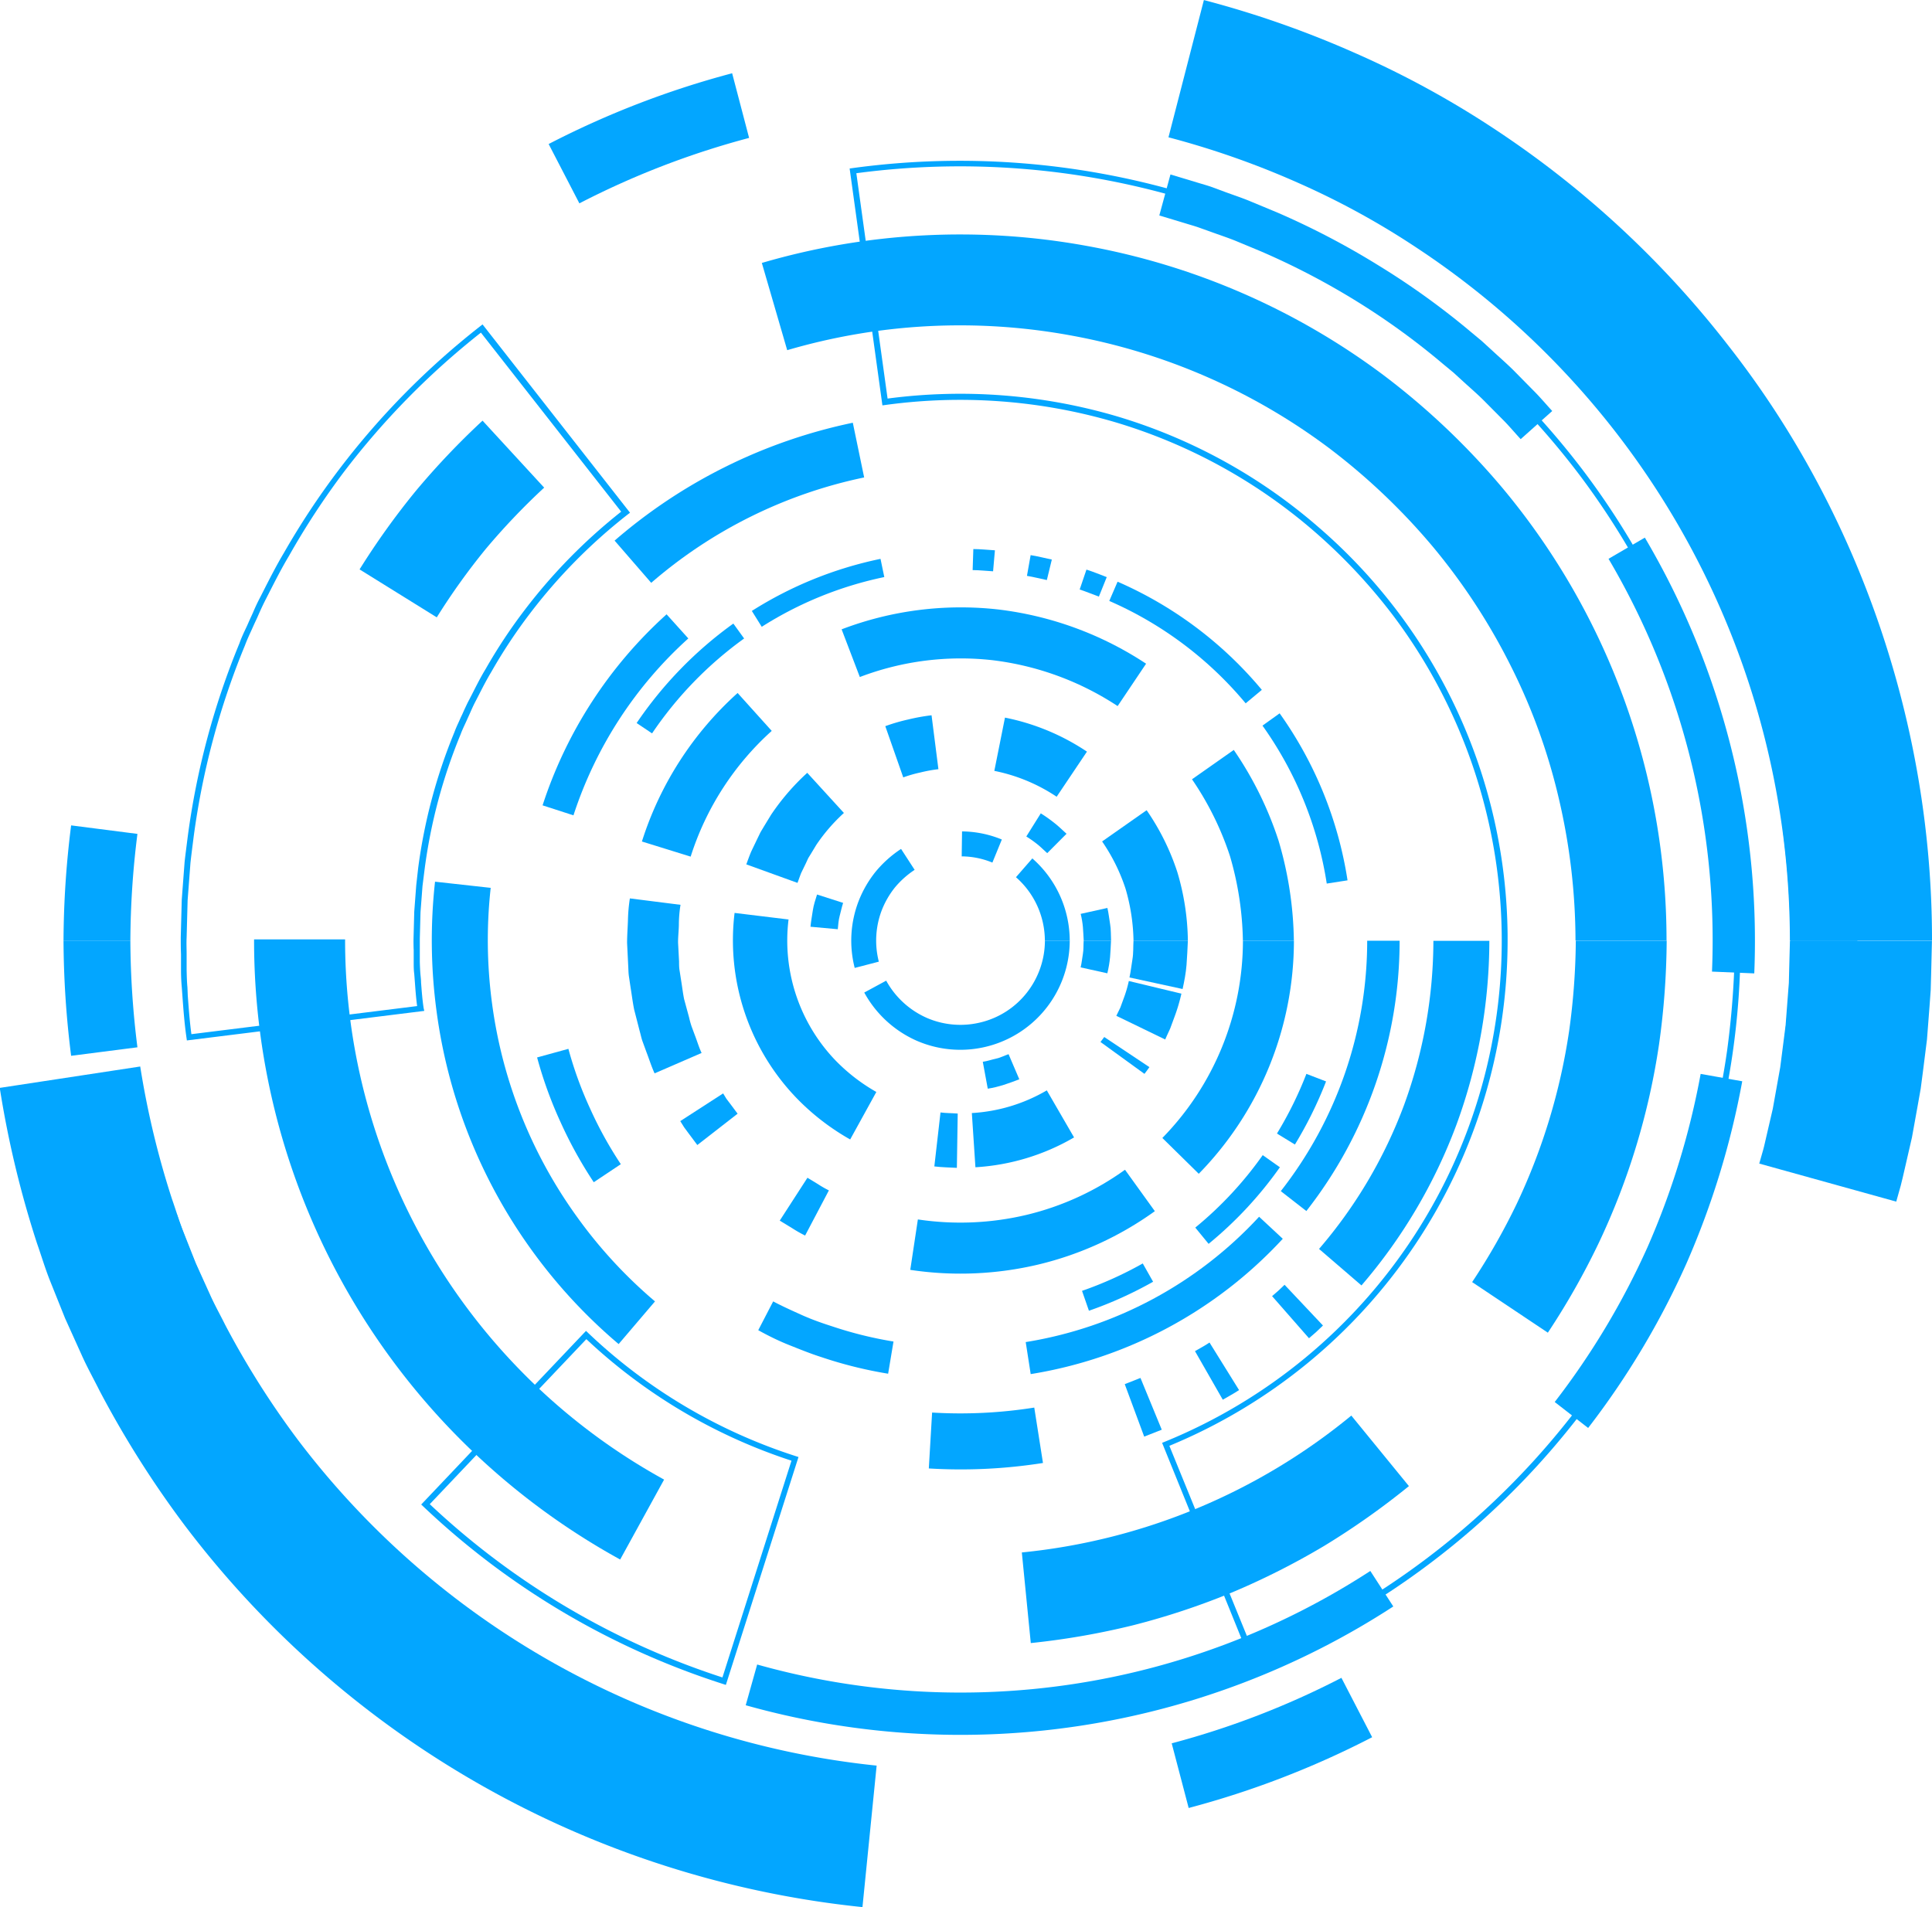 <svg preserveAspectRatio="none" xmlns="http://www.w3.org/2000/svg" viewBox="0 0 388.41 383.46"><defs><style>.cls-1{isolation:isolate;}.cls-2{mix-blend-mode:screen;}.cls-3{fill:#03a6ff;}</style></defs><title>circle52</title><g class="cls-1"><g id="Layer_7" data-name="Layer 7"><g class="cls-2"><path class="cls-3" d="M951.26,1690.76A156.79,156.79,0,0,0,919.9,1598a158.72,158.72,0,0,0-50.15-43.47,155.1,155.1,0,0,0-30.86-12.83,159.18,159.18,0,0,0-66.18-4.91l-0.58.08,6.59,47.63,0.59-.08a110.38,110.38,0,0,1,46,3.4,108.32,108.32,0,0,1,40.35,22.12,111.94,111.94,0,0,1,15.83,16.94,108.79,108.79,0,0,1-46,166l-0.54.22L853,1837.63l0.54-.22a158.12,158.12,0,0,0,71.22-58,156.33,156.33,0,0,0,19.88-42,155.17,155.17,0,0,0,6.59-45.24h0v-1.34h0Zm-1.16,0v1.49a172.61,172.61,0,0,1-1.58,22.11,154.75,154.75,0,0,1-13.28,44.21,168.73,168.73,0,0,1-11.43,20.1,156.87,156.87,0,0,1-70.13,57.39l-17.27-42.36a109.94,109.94,0,0,0,68-101.46V1691h0a109.54,109.54,0,0,0-38-82,109.3,109.3,0,0,0-40.78-22.37,111.48,111.48,0,0,0-45.87-3.5l-6.28-45.31a157.74,157.74,0,0,1,65.09,4.95,153.85,153.85,0,0,1,30.64,12.73A157.82,157.82,0,0,1,919,1598.67a155.77,155.77,0,0,1,31.14,92.09v0Z" transform="translate(-601.32 -1502.99)"/><path class="cls-3" d="M686.49,1705.7c-0.26-1.7-.39-3.46-0.52-5.16,0-.61-0.09-1.22-0.14-1.85s-0.09-1.53-.11-2.28c0-.41,0-0.81,0-1.2s0-.91,0-1.37c0-.72,0-1.44,0-2.15l0.14-5.28,0.4-5.26,0.44-3.5a107.42,107.42,0,0,1,7.22-27c0.25-.69.57-1.38,0.88-2.05,0.18-.38.35-0.76,0.51-1.12s0.37-.8.54-1.2c0.29-.66.59-1.33,0.93-2l0.79-1.53c0.79-1.55,1.61-3.15,2.53-4.67a105.16,105.16,0,0,1,7.73-11.69,109.07,109.07,0,0,1,19.68-19.95l0.47-.36-29.65-37.86-0.46.36a157.23,157.23,0,0,0-28.32,28.72,155.18,155.18,0,0,0-11.15,16.85c-1.5,2.51-2.84,5.15-4.14,7.7l-0.62,1.22c-0.53,1-1,2-1.44,3.05-0.23.52-.46,1-0.71,1.56s-0.43,1-.65,1.45c-0.47,1-1,2.11-1.37,3.18a155.17,155.17,0,0,0-10.42,39l-0.18,1.42c-0.15,1.2-.31,2.4-0.44,3.61l-0.57,7.56-0.2,7.55c0,1.13,0,2.27.05,3.4,0,0.55,0,1.1,0,1.65s0,1,0,1.55c0,1.15.05,2.33,0.16,3.5l0.12,1.65c0.2,2.76.41,5.61,0.82,8.42l0.08,0.57,47.73-5.94Zm-2-11.81c0,0.45,0,.9,0,1.36s0,0.79,0,1.19c0,0.78,0,1.59.11,2.37,0.05,0.61.09,1.21,0.14,1.82,0.11,1.53.23,3.1,0.44,4.65l-45.38,5.65c-0.35-2.58-.54-5.21-0.73-7.76L639,1701.5c-0.11-1.13-.13-2.3-0.16-3.42,0-.52,0-1,0-1.56s0-1.1,0-1.66c0-1.12-.06-2.24,0-3.35l0.2-7.51,0.57-7.51c0.13-1.19.28-2.38,0.43-3.57l0.18-1.42a154.06,154.06,0,0,1,10.35-38.75c0.39-1.06.88-2.11,1.34-3.12,0.22-.49.45-1,0.66-1.46s0.48-1,.71-1.56c0.44-1,.9-2,1.41-3l0.63-1.23c1.29-2.53,2.62-5.16,4.11-7.64A154.09,154.09,0,0,1,670.37,1598,156.24,156.24,0,0,1,698,1569.87l28.2,36a110.54,110.54,0,0,0-19.43,19.81,106.32,106.32,0,0,0-7.81,11.81c-0.94,1.54-1.76,3.16-2.56,4.73l-0.78,1.52c-0.37.67-.67,1.37-1,2.05-0.17.39-.34,0.79-0.54,1.19s-0.33.74-.5,1.11c-0.32.69-.65,1.41-0.91,2.13a108.51,108.51,0,0,0-7.28,27.3L685,1681l-0.4,5.31-0.14,5.31C684.44,1692.41,684.46,1693.15,684.48,1693.89Z" transform="translate(-601.32 -1502.99)"/><path class="cls-3" d="M719.56,1771l-0.43-.41L686,1805.5l0.42,0.4a157.05,157.05,0,0,0,60.27,35.69l0.56,0.18,14.6-45.82-0.56-.18A108.86,108.86,0,0,1,719.56,1771Zm27,69.27a155.9,155.9,0,0,1-58.84-34.84l31.48-33.18a110.07,110.07,0,0,0,41.24,24.44Z" transform="translate(-601.32 -1502.99)"/><path class="cls-3" d="M754.48,1555.86a141.67,141.67,0,0,1,65.18-3.45,141.62,141.62,0,0,1,59.87,26.06,146.82,146.82,0,0,1,23.83,22.62,141.9,141.9,0,0,1,33,91h-18.3a126.08,126.08,0,0,0-3.33-28.44,119.46,119.46,0,0,0-9.75-26.9,124.06,124.06,0,0,0-15.69-23.94,128.54,128.54,0,0,0-20.77-19.72,123.3,123.3,0,0,0-52.13-22.69,123.37,123.37,0,0,0-56.81,3Z" transform="translate(-601.32 -1502.99)"/><path class="cls-3" d="M726,1816.56a142,142,0,0,1-73.6-124.69l18.3,0a123.75,123.75,0,0,0,64.13,108.62Z" transform="translate(-601.32 -1502.99)"/><path class="cls-3" d="M884.57,1801.8a153.86,153.86,0,0,1-17,12,149.4,149.4,0,0,1-18.63,9.41,147.56,147.56,0,0,1-19.82,6.57,150.8,150.8,0,0,1-20.57,3.58l-1.8-18.22a123.42,123.42,0,0,0,66.24-27.52Z" transform="translate(-601.32 -1502.99)"/><path class="cls-3" d="M936.39,1692.12a155.47,155.47,0,0,1-1.53,20.81,141.3,141.3,0,0,1-12.07,39.86,148.53,148.53,0,0,1-10.29,18.16l-15.22-10.17a130.26,130.26,0,0,0,9-15.82,123,123,0,0,0,10.5-34.69,137.32,137.32,0,0,0,1.34-18.15h18.3Z" transform="translate(-601.32 -1502.99)"/><path class="cls-3" d="M673.61,1617.48a151.36,151.36,0,0,1,11.33-15.81,154.08,154.08,0,0,1,13.39-14.1l12.39,13.47A135.93,135.93,0,0,0,699,1613.34a133.18,133.18,0,0,0-9.87,13.78Z" transform="translate(-601.32 -1502.99)"/><path class="cls-3" d="M849.36,1653.78a71,71,0,0,1,9,18.23,74.07,74.07,0,0,1,3.08,20.1H851.19a63.93,63.93,0,0,0-2.6-17,60.74,60.74,0,0,0-7.63-15.43Z" transform="translate(-601.32 -1502.99)"/><path class="cls-3" d="M770.52,1629.53a67.27,67.27,0,0,1,31.43-4,68.65,68.65,0,0,1,29.78,10.91l-5.72,8.52a58.4,58.4,0,0,0-25.2-9.23,57,57,0,0,0-26.63,3.39Z" transform="translate(-601.32 -1502.99)"/><path class="cls-3" d="M730.37,1672.19a67.63,67.63,0,0,1,19.24-29.86l6.86,7.62a57.37,57.37,0,0,0-16.3,25.28Z" transform="translate(-601.32 -1502.99)"/><path class="cls-3" d="M732.92,1718.81c-0.63-1.36-1.07-2.8-1.61-4.2l-0.77-2.11c-0.27-.7-0.4-1.44-0.61-2.16l-1.12-4.36c-0.3-1.47-.48-3-0.72-4.44l-0.33-2.22c-0.11-.74-0.1-1.49-0.15-2.24l-0.22-4.49c0-1.49.12-3,.17-4.49a33.13,33.13,0,0,1,.39-4.47l10.18,1.29a25.71,25.71,0,0,0-.33,3.79c0,1.27-.17,2.54-0.16,3.81l0.2,3.81c0,0.63,0,1.27.12,1.9l0.29,1.88c0.21,1.25.35,2.52,0.6,3.76l1,3.68a18.23,18.23,0,0,0,.51,1.83l0.66,1.78c0.46,1.18.81,2.41,1.35,3.55Z" transform="translate(-601.32 -1502.99)"/><polygon class="cls-3" points="140.19 230.23 138.42 227.86 137.54 226.67 136.76 225.42 145.38 219.85 146.03 220.92 146.79 221.92 148.29 223.93 140.19 230.23"/><path class="cls-3" d="M763.18,1751.42a26.3,26.3,0,0,1-2.57-1.46l-2.53-1.54,5.57-8.62,2.14,1.3a20.13,20.13,0,0,0,2.17,1.24Z" transform="translate(-601.32 -1502.99)"/><path class="cls-3" d="M833.49,1746.52a66.61,66.61,0,0,1-23.43,10.73,67.75,67.75,0,0,1-25.74,1.07l1.53-10.14a57.51,57.51,0,0,0,21.81-.91,56.35,56.35,0,0,0,19.83-9.08Z" transform="translate(-601.32 -1502.99)"/><path class="cls-3" d="M861.45,1692.12A67.06,67.06,0,0,1,842.32,1739L835,1731.8a56.8,56.8,0,0,0,16.2-39.68h10.26Z" transform="translate(-601.32 -1502.99)"/><path class="cls-3" d="M710.4,1664.92a88.58,88.58,0,0,1,24.93-38.41l4.37,4.85a82.05,82.05,0,0,0-23.09,35.57Z" transform="translate(-601.32 -1502.99)"/><path class="cls-3" d="M720.69,1740.7a85.24,85.24,0,0,1-6.68-12.09,83.14,83.14,0,0,1-4.71-13l6.29-1.73a76.68,76.68,0,0,0,4.36,12,78.72,78.72,0,0,0,6.18,11.19Z" transform="translate(-601.32 -1502.99)"/><path class="cls-3" d="M779.87,1779.2a84.86,84.86,0,0,1-13.4-3.33c-2.2-.7-4.33-1.57-6.47-2.42s-4.21-1.87-6.24-3l3-5.79c1.88,1,3.83,1.87,5.78,2.75s4,1.6,6,2.24a78.37,78.37,0,0,0,12.41,3.08Z" transform="translate(-601.32 -1502.99)"/><path class="cls-3" d="M859.21,1752.07a88,88,0,0,1-50.68,27.21l-1-6.44a81.48,81.48,0,0,0,46.92-25.2Z" transform="translate(-601.32 -1502.99)"/><path class="cls-3" d="M882.7,1692.12a88.15,88.15,0,0,1-18.75,54.37l-5.14-4a81.61,81.61,0,0,0,17.37-50.35h6.52Z" transform="translate(-601.32 -1502.99)"/><path class="cls-3" d="M833.14,1760.71a79.13,79.13,0,0,1-12.9,5.83l-1.39-4a74.9,74.9,0,0,0,12.21-5.51Z" transform="translate(-601.32 -1502.99)"/><path class="cls-3" d="M858.63,1737.69a78.24,78.24,0,0,1-14.33,15.4l-2.68-3.27a74,74,0,0,0,13.56-14.57Z" transform="translate(-601.32 -1502.99)"/><path class="cls-3" d="M867.91,1720.43a80.08,80.08,0,0,1-6.26,12.69l-3.61-2.21a75.85,75.85,0,0,0,5.92-12Z" transform="translate(-601.32 -1502.99)"/><path class="cls-3" d="M858.58,1646.42A78.43,78.43,0,0,1,872.23,1680l-4.18.65a74.2,74.2,0,0,0-12.92-31.76Z" transform="translate(-601.32 -1502.99)"/><path class="cls-3" d="M826,1619.95a78.56,78.56,0,0,1,29,21.75l-3.25,2.71a74.32,74.32,0,0,0-27.42-20.59Z" transform="translate(-601.32 -1502.99)"/><path class="cls-3" d="M819.74,1617.52c1.39,0.43,2.72,1,4.08,1.51l-1.58,3.92c-1.29-.47-2.55-1-3.86-1.43Z" transform="translate(-601.32 -1502.99)"/><path class="cls-3" d="M808.52,1614.61c1.43,0.22,2.84.6,4.26,0.89l-1,4.12c-1.34-.27-2.67-0.63-4-0.84Z" transform="translate(-601.32 -1502.99)"/><path class="cls-3" d="M797,1613.39c1.45,0,2.89.17,4.34,0.25l-0.37,4.22c-1.37-.07-2.73-0.24-4.11-0.24Z" transform="translate(-601.32 -1502.99)"/><path class="cls-3" d="M752.47,1625.83a77.73,77.73,0,0,1,25.87-10.47l0.76,3.66a74,74,0,0,0-24.64,10Z" transform="translate(-601.32 -1502.99)"/><path class="cls-3" d="M729.31,1648.37a79.47,79.47,0,0,1,19.44-20l2.17,3a75.73,75.73,0,0,0-18.51,19.08Z" transform="translate(-601.32 -1502.99)"/><path class="cls-3" d="M831.84,1665.9a48,48,0,0,1,6.18,12.47,50.15,50.15,0,0,1,2.11,13.75H829.2a39.36,39.36,0,0,0-1.61-10.47,37.1,37.1,0,0,0-4.7-9.47Z" transform="translate(-601.32 -1502.99)"/><path class="cls-3" d="M803.36,1647.28a45.66,45.66,0,0,1,16.48,6.84l-6.09,9.07a34.73,34.73,0,0,0-12.53-5.2Z" transform="translate(-601.32 -1502.99)"/><path class="cls-3" d="M779.3,1649a37.08,37.08,0,0,1,4.59-1.34,39.72,39.72,0,0,1,4.71-.85l1.38,10.84a29,29,0,0,0-3.58.65,26.62,26.62,0,0,0-3.49,1Z" transform="translate(-601.32 -1502.99)"/><path class="cls-3" d="M793.69,1737.81c-1.51-.09-3-0.1-4.53-0.29l1.24-10.85c1.14,0.15,2.31.13,3.46,0.22Z" transform="translate(-601.32 -1502.99)"/><path class="cls-3" d="M832.4,1717.56c-0.31.46-.66,0.9-1,1.35l-8.84-6.41c0.25-.34.52-0.67,0.76-1Z" transform="translate(-601.32 -1502.99)"/><path class="cls-3" d="M838.83,1702.78a35.51,35.51,0,0,1-1.4,4.7l-0.85,2.3c-0.33.75-.7,1.48-1,2.22l-9.83-4.76c0.26-.56.55-1.11,0.81-1.68l0.64-1.75a25.24,25.24,0,0,0,1.06-3.57Z" transform="translate(-601.32 -1502.99)"/><path class="cls-3" d="M840.13,1692.12c-0.08,1.63-.14,3.27-0.27,4.89s-0.44,3.25-.79,4.84l-10.68-2.32c0.27-1.21.39-2.46,0.6-3.68s0.13-2.49.21-3.73h10.92Z" transform="translate(-601.32 -1502.99)"/><path class="cls-3" d="M817.25,1731.69a44.54,44.54,0,0,1-19.83,6l-0.72-10.9a33.6,33.6,0,0,0,15.07-4.56Z" transform="translate(-601.32 -1502.99)"/><path class="cls-3" d="M751.36,1676.79c0.32-.87.63-1.75,1-2.62l1.21-2.52,0.61-1.26c0.23-.41.48-0.8,0.71-1.2l1.45-2.38a46.49,46.49,0,0,1,7.27-8.43l7.37,8.07a35.58,35.58,0,0,0-5.55,6.42l-1.1,1.82c-0.18.3-.38,0.6-0.55,0.91l-0.46,1-0.93,1.91c-0.26.66-.49,1.33-0.74,2Z" transform="translate(-601.32 -1502.99)"/><path class="cls-3" d="M772.24,1732.1a47.55,47.55,0,0,1-10.7-8.24A45.71,45.71,0,0,1,749,1686.55l10.85,1.32a34.78,34.78,0,0,0,9.5,28.4,36.66,36.66,0,0,0,8.15,6.28Z" transform="translate(-601.32 -1502.99)"/><path class="cls-3" d="M823.95,1685.55c0.26,1.07.36,2.18,0.55,3.27s0.13,2.2.19,3.3h-5.5c-0.06-.9-0.08-1.81-0.16-2.71s-0.23-1.79-.45-2.67Z" transform="translate(-601.32 -1502.99)"/><path class="cls-3" d="M810.56,1666.53a28.45,28.45,0,0,1,2.7,1.91c0.88,0.67,1.65,1.46,2.48,2.19l-3.88,3.9c-0.68-.59-1.31-1.25-2-1.79a23,23,0,0,0-2.21-1.56Z" transform="translate(-601.32 -1502.99)"/><path class="cls-3" d="M764.26,1689.33c0.1-1.1.31-2.19,0.47-3.28s0.52-2.15.85-3.2l5.24,1.68c-0.27.86-.46,1.75-0.69,2.62s-0.3,1.78-.38,2.68Z" transform="translate(-601.32 -1502.99)"/><path class="cls-3" d="M806.24,1720c-1,.38-2.06.79-3.12,1.12s-2.13.61-3.22,0.77l-1-5.41c0.9-.12,1.75-0.43,2.63-0.62s1.7-.61,2.55-0.91Z" transform="translate(-601.32 -1502.99)"/><path class="cls-3" d="M824.68,1692.12c-0.06,1.1-.09,2.21-0.19,3.3s-0.29,2.19-.55,3.27l-5.37-1.19c0.22-.88.29-1.78,0.45-2.67s0.1-1.81.16-2.71h5.5Z" transform="translate(-601.32 -1502.99)"/><path class="cls-3" d="M808.86,1675.59a22.05,22.05,0,0,1,7.52,16.53h-5a17,17,0,0,0-5.81-12.75Z" transform="translate(-601.32 -1502.99)"/><path class="cls-3" d="M794.73,1670.16a21.44,21.44,0,0,1,8,1.63l-1.9,4.64a16.43,16.43,0,0,0-6.17-1.25Z" transform="translate(-601.32 -1502.99)"/><path class="cls-3" d="M773.15,1697.61a22.1,22.1,0,0,1,.8-13.47,22.54,22.54,0,0,1,3.43-5.91,23.14,23.14,0,0,1,5.09-4.55l2.73,4.21a18.14,18.14,0,0,0-3.94,3.51,17.53,17.53,0,0,0-2.65,4.56,17.09,17.09,0,0,0-.61,10.39Z" transform="translate(-601.32 -1502.99)"/><path class="cls-3" d="M816.38,1692.12a22,22,0,0,1-30.81,20.11,22.29,22.29,0,0,1-10.5-9.67l4.41-2.39a17.28,17.28,0,0,0,8.11,7.46,17,17,0,0,0,11,.9,16.83,16.83,0,0,0,9.21-6,17,17,0,0,0,3.59-10.41h5Z" transform="translate(-601.32 -1502.99)"/><path class="cls-3" d="M724.88,1611.69a106.22,106.22,0,0,1,47.89-23.7l2.28,11a95,95,0,0,0-42.81,21.19Z" transform="translate(-601.32 -1502.99)"/><path class="cls-3" d="M725.69,1773.24a105.82,105.82,0,0,1-17.61-19.07,105.79,105.79,0,0,1-19-47.9,106.86,106.86,0,0,1-.3-26l11.19,1.24a95.63,95.63,0,0,0,.27,23.23,94.53,94.53,0,0,0,17,42.81A94.56,94.56,0,0,0,733,1764.66Z" transform="translate(-601.32 -1502.99)"/><path class="cls-3" d="M811,1797.15a106.13,106.13,0,0,1-22.95,1.1l0.66-11.24a94.88,94.88,0,0,0,20.54-1Z" transform="translate(-601.32 -1502.99)"/><path class="cls-3" d="M900.74,1692.12a107.91,107.91,0,0,1-6.61,37,106.42,106.42,0,0,1-19.1,32.33l-8.53-7.34a95.16,95.16,0,0,0,17.08-28.9,96.64,96.64,0,0,0,5.91-33.05h11.26Z" transform="translate(-601.32 -1502.99)"/><polygon class="cls-3" points="233.56 287.47 230.03 288.86 226.12 278.31 229.28 277.06 233.56 287.47"/><path class="cls-3" d="M850.42,1782.49c-1.05.71-2.18,1.29-3.27,1.94l-5.59-9.77c1-.58,2-1.1,2.92-1.73Z" transform="translate(-601.32 -1502.99)"/><polygon class="cls-3" points="265.97 266.52 264.6 267.83 263.16 269.08 255.74 260.61 257.02 259.5 258.25 258.33 265.97 266.52"/><path class="cls-3" d="M881.43,1826a159.51,159.51,0,0,1-130.19,19.86l2.3-8.19a151,151,0,0,0,123.27-18.81Z" transform="translate(-601.32 -1502.99)"/><path class="cls-3" d="M951.58,1720.4a165.55,165.55,0,0,1-11.25,36.71,162.85,162.85,0,0,1-19.73,33l-6.72-5.22a154.35,154.35,0,0,0,18.68-31.19,157.06,157.06,0,0,0,10.66-34.78Z" transform="translate(-601.32 -1502.99)"/><path class="cls-3" d="M932,1611.09a159.55,159.55,0,0,1,22,87.62l-8.5-.36a151,151,0,0,0-20.8-83Z" transform="translate(-601.32 -1502.99)"/><path class="cls-3" d="M836.63,1538.07l5.48,1.65c0.91,0.28,1.83.53,2.73,0.84l2.7,1c1.79,0.66,3.61,1.25,5.37,2l5.29,2.2a156.9,156.9,0,0,1,20.27,10.61A153,153,0,0,1,897,1569.71l2.2,1.83,2.11,1.93c1.4,1.3,2.84,2.55,4.2,3.89l4,4.06c1.36,1.34,2.58,2.81,3.87,4.21l-6.34,5.66c-1.23-1.33-2.38-2.72-3.67-4l-3.82-3.85c-1.28-1.27-2.65-2.45-4-3.68l-2-1.83-2.09-1.73A144.45,144.45,0,0,0,874,1563.53a148.41,148.41,0,0,0-19.19-10l-5-2.08c-1.67-.68-3.4-1.24-5.09-1.86l-2.55-.91c-0.85-.29-1.73-0.53-2.59-0.8l-5.19-1.57Z" transform="translate(-601.32 -1502.99)"/><path class="cls-3" d="M973.18,1668.95a189.16,189.16,0,0,1,1.53,23.17H961.27a175.8,175.8,0,0,0-1.42-21.46Z" transform="translate(-601.32 -1502.99)"/><path class="cls-3" d="M614.09,1692.12a189.18,189.18,0,0,1,1.53-23.17l13.33,1.71a175.78,175.78,0,0,0-1.42,21.46H614.09Z" transform="translate(-601.32 -1502.99)"/><path class="cls-3" d="M947.59,1597a175.48,175.48,0,0,1,17.05,35.66L952,1637.12a162,162,0,0,0-15.78-33Z" transform="translate(-601.32 -1502.99)"/><path class="cls-3" d="M711.62,1531.95a181.12,181.12,0,0,1,36.89-14.23l3.41,13a167.68,167.68,0,0,0-34.12,13.16Z" transform="translate(-601.32 -1502.99)"/><path class="cls-3" d="M615.62,1715.28a189.18,189.18,0,0,1-1.53-23.17h13.44a175.78,175.78,0,0,0,1.42,21.46Z" transform="translate(-601.32 -1502.99)"/><path class="cls-3" d="M974.72,1692.12a189.16,189.16,0,0,1-1.53,23.17l-13.33-1.71a175.8,175.8,0,0,0,1.42-21.46h13.44Z" transform="translate(-601.32 -1502.99)"/><path class="cls-3" d="M641.22,1787.21a175.48,175.48,0,0,1-17.05-35.66l12.69-4.43a162,162,0,0,0,15.78,33Z" transform="translate(-601.32 -1502.99)"/><path class="cls-3" d="M877.18,1852.29a181.12,181.12,0,0,1-36.89,14.23l-3.41-13A167.69,167.69,0,0,0,871,1840.35Z" transform="translate(-601.32 -1502.99)"/><path class="cls-3" d="M843.35,1503a199.82,199.82,0,0,1,30.34,10.63A187.55,187.55,0,0,1,901.88,1529a195.6,195.6,0,0,1,46.94,43.53c26.48,33.77,40.95,76.7,40.91,119.54H961.16a167,167,0,0,0-75-139.24,159,159,0,0,0-24.06-13.16,171.26,171.26,0,0,0-25.87-9.07Z" transform="translate(-601.32 -1502.99)"/><path class="cls-3" d="M774.71,1886.45a196.11,196.11,0,0,1-136.22-76.71,200.73,200.73,0,0,1-17.17-27.15c-1.2-2.4-2.51-4.74-3.6-7.19l-3.31-7.33-3-7.48c-1-2.49-1.76-5.07-2.65-7.6a202.36,202.36,0,0,1-7.49-31.26l28.24-4.3a173.84,173.84,0,0,0,6.39,26.66c0.76,2.16,1.41,4.35,2.25,6.48l2.52,6.38,2.83,6.25c0.92,2.09,2.06,4.09,3.07,6.14a172.2,172.2,0,0,0,14.66,23.19A167.54,167.54,0,0,0,777.56,1858Z" transform="translate(-601.32 -1502.99)"/><path class="cls-3" d="M989.72,1692.12l-0.16,6.63-0.09,3.32-0.24,3.31-0.51,6.62-0.83,6.59-0.43,3.29-0.58,3.27-1.18,6.54-1.49,6.48c-0.26,1.08-.48,2.16-0.77,3.23l-0.9,3.2L955,1736.95l0.78-2.73c0.26-.91.43-1.84,0.66-2.76l1.28-5.52,1-5.58,0.5-2.79,0.36-2.81,0.72-5.63,0.43-5.66,0.22-2.83,0.07-2.84,0.15-5.68h28.57Z" transform="translate(-601.32 -1502.99)"/></g></g></g></svg>